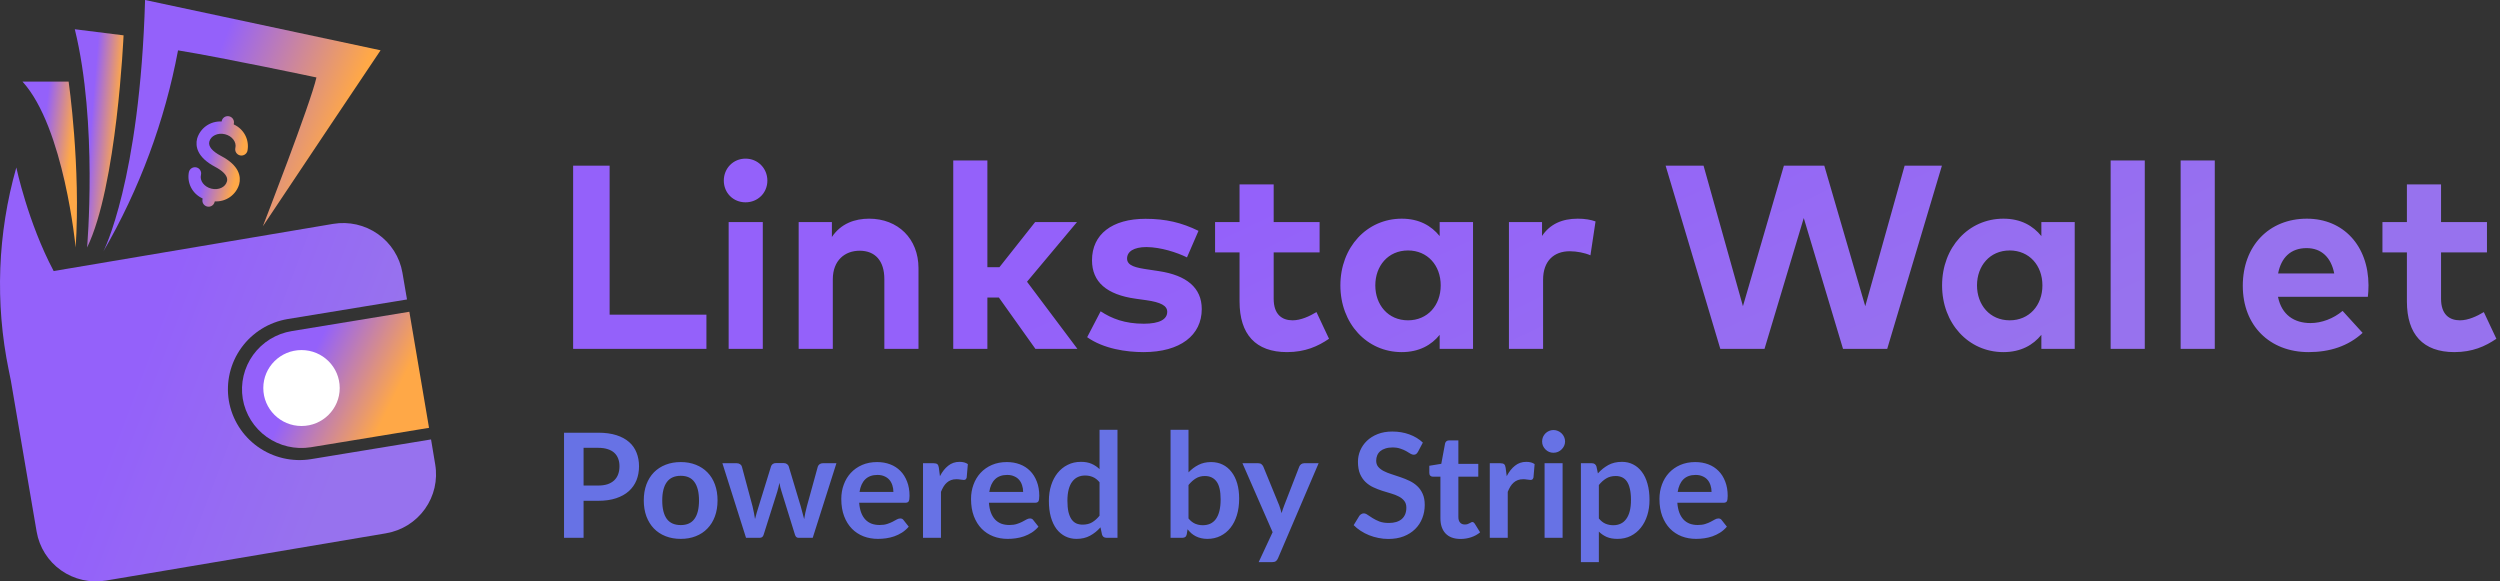 <svg width="172" height="40" viewBox="0 0 172 40" fill="none" xmlns="http://www.w3.org/2000/svg">
<rect x="0" y="0" width="172" height="40" fill="#333333" stroke="none"/>
<path d="M48.602 21.651V24H39.431V11.4H41.942V21.651H48.602ZM52.48 15.279V24H50.131V15.279H52.48ZM51.292 10.914C52.138 10.914 52.795 11.58 52.795 12.426C52.795 13.272 52.138 13.92 51.292 13.92C50.446 13.92 49.798 13.272 49.798 12.426C49.798 11.58 50.446 10.914 51.292 10.914ZM59.799 15.045C61.779 15.045 63.192 16.422 63.192 18.447V24H60.843V19.203C60.843 17.943 60.213 17.25 59.142 17.25C58.134 17.25 57.297 17.907 57.297 19.221V24H54.948V15.279H57.234V16.305C57.855 15.378 58.809 15.045 59.799 15.045ZM67.932 11.04V18.384H68.76L71.217 15.279H74.097L70.659 19.383L74.124 24H71.235L68.724 20.472H67.932V24H65.583V11.04H67.932ZM82.456 15.882L81.664 17.709C80.971 17.367 79.864 17.007 78.883 16.998C77.992 16.998 77.542 17.313 77.542 17.79C77.542 18.294 78.172 18.42 78.964 18.537L79.738 18.654C81.628 18.942 82.681 19.788 82.681 21.264C82.681 23.064 81.205 24.225 78.676 24.225C77.488 24.225 75.931 24 74.797 23.199L75.724 21.417C76.471 21.912 77.38 22.272 78.694 22.272C79.783 22.272 80.305 21.966 80.305 21.453C80.305 21.03 79.864 20.796 78.856 20.652L78.145 20.553C76.129 20.274 75.13 19.392 75.13 17.907C75.13 16.116 76.516 15.054 78.811 15.054C80.206 15.054 81.295 15.315 82.456 15.882ZM90.788 15.279V17.367H87.629V20.553C87.629 21.642 88.206 22.038 88.934 22.038C89.493 22.038 90.096 21.759 90.573 21.471L91.436 23.307C90.671 23.829 89.79 24.225 88.547 24.225C86.388 24.225 85.281 23.001 85.281 20.742V17.367H83.597V15.279H85.281V12.687H87.629V15.279H90.788ZM101.344 15.279V24H99.049V23.037C98.482 23.739 97.636 24.225 96.439 24.225C94.036 24.225 92.218 22.254 92.218 19.635C92.218 17.016 94.036 15.045 96.439 15.045C97.636 15.045 98.473 15.531 99.049 16.242V15.279H101.344ZM96.871 17.232C95.494 17.232 94.621 18.303 94.621 19.635C94.621 20.967 95.494 22.038 96.871 22.038C98.212 22.038 99.121 21.012 99.121 19.635C99.121 18.258 98.212 17.232 96.871 17.232ZM108.549 15.045C109.053 15.045 109.449 15.117 109.773 15.234L109.422 17.565C109.035 17.394 108.477 17.286 108 17.286C106.911 17.286 106.164 17.952 106.164 19.248V24H103.815V15.279H106.092V16.233C106.641 15.414 107.478 15.045 108.549 15.045ZM133.603 11.4L129.841 24H126.799L124.099 15L121.399 24H118.357L114.595 11.4H117.205L119.914 21.066L122.731 11.4H125.512L128.329 21.066L131.038 11.4H133.603ZM142.741 15.279V24H140.446V23.037C139.879 23.739 139.033 24.225 137.836 24.225C135.433 24.225 133.615 22.254 133.615 19.635C133.615 17.016 135.433 15.045 137.836 15.045C139.033 15.045 139.87 15.531 140.446 16.242V15.279H142.741ZM138.268 17.232C136.891 17.232 136.018 18.303 136.018 19.635C136.018 20.967 136.891 22.038 138.268 22.038C139.609 22.038 140.518 21.012 140.518 19.635C140.518 18.258 139.609 17.232 138.268 17.232ZM147.561 11.04V24H145.212V11.04H147.561ZM152.377 11.04V24H150.028V11.04H152.377ZM158.714 15.045C161.225 15.045 162.944 16.908 162.953 19.626C162.953 19.896 162.935 20.22 162.908 20.418H156.725C156.977 21.678 157.859 22.227 158.966 22.227C159.722 22.227 160.541 21.921 161.171 21.39L162.548 22.902C161.558 23.811 160.298 24.225 158.831 24.225C156.158 24.225 154.304 22.407 154.304 19.662C154.304 16.917 156.104 15.045 158.714 15.045ZM158.696 17.07C157.589 17.07 156.941 17.736 156.734 18.816H160.595C160.379 17.7 159.704 17.07 158.696 17.07ZM171.103 15.279V17.367H167.944V20.553C167.944 21.642 168.52 22.038 169.249 22.038C169.807 22.038 170.41 21.759 170.887 21.471L171.751 23.307C170.986 23.829 170.104 24.225 168.862 24.225C166.702 24.225 165.595 23.001 165.595 20.742V17.367H163.912V15.279H165.595V12.687H167.944V15.279H171.103Z" fill="url(#paint0_linear_11459_74174)"/>
<path d="M41.155 33.405C41.402 33.405 41.617 33.375 41.8 33.315C41.983 33.252 42.135 33.163 42.255 33.05C42.378 32.933 42.47 32.793 42.53 32.63C42.59 32.463 42.62 32.278 42.62 32.075C42.62 31.882 42.59 31.707 42.53 31.55C42.47 31.393 42.38 31.26 42.26 31.15C42.14 31.04 41.988 30.957 41.805 30.9C41.622 30.84 41.405 30.81 41.155 30.81H40.15V33.405H41.155ZM41.155 29.77C41.638 29.77 42.057 29.827 42.41 29.94C42.763 30.053 43.055 30.212 43.285 30.415C43.515 30.618 43.685 30.862 43.795 31.145C43.908 31.428 43.965 31.738 43.965 32.075C43.965 32.425 43.907 32.747 43.79 33.04C43.673 33.33 43.498 33.58 43.265 33.79C43.032 34 42.738 34.163 42.385 34.28C42.035 34.397 41.625 34.455 41.155 34.455H40.15V37H38.805V29.77H41.155ZM46.837 31.79C47.217 31.79 47.562 31.852 47.872 31.975C48.185 32.098 48.452 32.273 48.672 32.5C48.895 32.727 49.067 33.003 49.187 33.33C49.307 33.657 49.367 34.022 49.367 34.425C49.367 34.832 49.307 35.198 49.187 35.525C49.067 35.852 48.895 36.13 48.672 36.36C48.452 36.59 48.185 36.767 47.872 36.89C47.562 37.013 47.217 37.075 46.837 37.075C46.454 37.075 46.105 37.013 45.792 36.89C45.479 36.767 45.21 36.59 44.987 36.36C44.767 36.13 44.595 35.852 44.472 35.525C44.352 35.198 44.292 34.832 44.292 34.425C44.292 34.022 44.352 33.657 44.472 33.33C44.595 33.003 44.767 32.727 44.987 32.5C45.21 32.273 45.479 32.098 45.792 31.975C46.105 31.852 46.454 31.79 46.837 31.79ZM46.837 36.125C47.264 36.125 47.579 35.982 47.782 35.695C47.989 35.408 48.092 34.988 48.092 34.435C48.092 33.882 47.989 33.46 47.782 33.17C47.579 32.88 47.264 32.735 46.837 32.735C46.404 32.735 46.082 32.882 45.872 33.175C45.665 33.465 45.562 33.885 45.562 34.435C45.562 34.985 45.665 35.405 45.872 35.695C46.082 35.982 46.404 36.125 46.837 36.125ZM57.546 31.87L55.916 37H54.926C54.813 37 54.735 36.927 54.691 36.78L53.771 33.815C53.741 33.715 53.713 33.617 53.686 33.52C53.663 33.42 53.643 33.32 53.626 33.22C53.606 33.32 53.583 33.422 53.556 33.525C53.533 33.625 53.506 33.725 53.476 33.825L52.541 36.78C52.501 36.927 52.413 37 52.276 37H51.326L49.701 31.87H50.686C50.776 31.87 50.853 31.892 50.916 31.935C50.98 31.978 51.021 32.033 51.041 32.1L51.776 34.84C51.813 34.99 51.845 35.137 51.871 35.28C51.901 35.423 51.926 35.567 51.946 35.71C51.983 35.567 52.021 35.423 52.061 35.28C52.105 35.137 52.15 34.99 52.196 34.84L53.046 32.09C53.066 32.023 53.105 31.968 53.161 31.925C53.221 31.882 53.293 31.86 53.376 31.86H53.921C54.008 31.86 54.081 31.882 54.141 31.925C54.205 31.968 54.246 32.023 54.266 32.09L55.091 34.84C55.135 34.99 55.175 35.138 55.211 35.285C55.251 35.428 55.29 35.572 55.326 35.715C55.37 35.432 55.431 35.14 55.511 34.84L56.266 32.1C56.29 32.033 56.331 31.978 56.391 31.935C56.451 31.892 56.523 31.87 56.606 31.87H57.546ZM61.466 33.845C61.466 33.685 61.442 33.535 61.396 33.395C61.352 33.252 61.286 33.127 61.196 33.02C61.106 32.913 60.991 32.83 60.851 32.77C60.714 32.707 60.554 32.675 60.371 32.675C60.014 32.675 59.732 32.777 59.526 32.98C59.322 33.183 59.192 33.472 59.136 33.845H61.466ZM59.111 34.59C59.131 34.853 59.177 35.082 59.251 35.275C59.324 35.465 59.421 35.623 59.541 35.75C59.661 35.873 59.802 35.967 59.966 36.03C60.132 36.09 60.316 36.12 60.516 36.12C60.716 36.12 60.887 36.097 61.031 36.05C61.177 36.003 61.304 35.952 61.411 35.895C61.521 35.838 61.616 35.787 61.696 35.74C61.779 35.693 61.859 35.67 61.936 35.67C62.039 35.67 62.116 35.708 62.166 35.785L62.521 36.235C62.384 36.395 62.231 36.53 62.061 36.64C61.891 36.747 61.712 36.833 61.526 36.9C61.342 36.963 61.154 37.008 60.961 37.035C60.771 37.062 60.586 37.075 60.406 37.075C60.049 37.075 59.717 37.017 59.411 36.9C59.104 36.78 58.837 36.605 58.611 36.375C58.384 36.142 58.206 35.855 58.076 35.515C57.946 35.172 57.881 34.775 57.881 34.325C57.881 33.975 57.937 33.647 58.051 33.34C58.164 33.03 58.326 32.762 58.536 32.535C58.749 32.305 59.007 32.123 59.311 31.99C59.617 31.857 59.962 31.79 60.346 31.79C60.669 31.79 60.967 31.842 61.241 31.945C61.514 32.048 61.749 32.2 61.946 32.4C62.142 32.597 62.296 32.84 62.406 33.13C62.519 33.417 62.576 33.745 62.576 34.115C62.576 34.302 62.556 34.428 62.516 34.495C62.476 34.558 62.399 34.59 62.286 34.59H59.111ZM64.668 32.76C64.828 32.453 65.018 32.213 65.238 32.04C65.458 31.863 65.718 31.775 66.018 31.775C66.254 31.775 66.444 31.827 66.588 31.93L66.508 32.855C66.491 32.915 66.466 32.958 66.433 32.985C66.403 33.008 66.361 33.02 66.308 33.02C66.258 33.02 66.183 33.012 66.083 32.995C65.986 32.978 65.891 32.97 65.798 32.97C65.661 32.97 65.539 32.99 65.433 33.03C65.326 33.07 65.229 33.128 65.143 33.205C65.059 33.278 64.984 33.368 64.918 33.475C64.854 33.582 64.794 33.703 64.738 33.84V37H63.503V31.87H64.228C64.354 31.87 64.443 31.893 64.493 31.94C64.543 31.983 64.576 32.063 64.593 32.18L64.668 32.76ZM70.392 33.845C70.392 33.685 70.368 33.535 70.322 33.395C70.278 33.252 70.212 33.127 70.122 33.02C70.032 32.913 69.917 32.83 69.777 32.77C69.64 32.707 69.48 32.675 69.297 32.675C68.94 32.675 68.658 32.777 68.452 32.98C68.248 33.183 68.118 33.472 68.062 33.845H70.392ZM68.037 34.59C68.057 34.853 68.103 35.082 68.177 35.275C68.25 35.465 68.347 35.623 68.467 35.75C68.587 35.873 68.728 35.967 68.892 36.03C69.058 36.09 69.242 36.12 69.442 36.12C69.642 36.12 69.813 36.097 69.957 36.05C70.103 36.003 70.23 35.952 70.337 35.895C70.447 35.838 70.542 35.787 70.622 35.74C70.705 35.693 70.785 35.67 70.862 35.67C70.965 35.67 71.042 35.708 71.092 35.785L71.447 36.235C71.31 36.395 71.157 36.53 70.987 36.64C70.817 36.747 70.638 36.833 70.452 36.9C70.268 36.963 70.08 37.008 69.887 37.035C69.697 37.062 69.512 37.075 69.332 37.075C68.975 37.075 68.643 37.017 68.337 36.9C68.03 36.78 67.763 36.605 67.537 36.375C67.31 36.142 67.132 35.855 67.002 35.515C66.872 35.172 66.807 34.775 66.807 34.325C66.807 33.975 66.863 33.647 66.977 33.34C67.09 33.03 67.252 32.762 67.462 32.535C67.675 32.305 67.933 32.123 68.237 31.99C68.543 31.857 68.888 31.79 69.272 31.79C69.595 31.79 69.893 31.842 70.167 31.945C70.44 32.048 70.675 32.2 70.872 32.4C71.068 32.597 71.222 32.84 71.332 33.13C71.445 33.417 71.502 33.745 71.502 34.115C71.502 34.302 71.482 34.428 71.442 34.495C71.402 34.558 71.325 34.59 71.212 34.59H68.037ZM75.648 33.18C75.508 33.01 75.355 32.89 75.188 32.82C75.025 32.75 74.848 32.715 74.658 32.715C74.472 32.715 74.303 32.75 74.153 32.82C74.003 32.89 73.875 32.997 73.768 33.14C73.662 33.28 73.58 33.46 73.523 33.68C73.467 33.897 73.438 34.153 73.438 34.45C73.438 34.75 73.462 35.005 73.508 35.215C73.558 35.422 73.628 35.592 73.718 35.725C73.808 35.855 73.918 35.95 74.048 36.01C74.178 36.067 74.323 36.095 74.483 36.095C74.74 36.095 74.958 36.042 75.138 35.935C75.318 35.828 75.488 35.677 75.648 35.48V33.18ZM76.883 29.57V37H76.128C75.965 37 75.862 36.925 75.818 36.775L75.713 36.28C75.507 36.517 75.268 36.708 74.998 36.855C74.732 37.002 74.42 37.075 74.063 37.075C73.783 37.075 73.527 37.017 73.293 36.9C73.06 36.783 72.858 36.615 72.688 36.395C72.522 36.172 72.392 35.897 72.298 35.57C72.208 35.243 72.163 34.87 72.163 34.45C72.163 34.07 72.215 33.717 72.318 33.39C72.422 33.063 72.57 32.78 72.763 32.54C72.957 32.3 73.188 32.113 73.458 31.98C73.728 31.843 74.032 31.775 74.368 31.775C74.655 31.775 74.9 31.82 75.103 31.91C75.307 32 75.488 32.122 75.648 32.275V29.57H76.883ZM81.769 35.67C81.909 35.84 82.061 35.96 82.224 36.03C82.391 36.1 82.566 36.135 82.749 36.135C82.939 36.135 83.109 36.102 83.259 36.035C83.412 35.965 83.542 35.858 83.649 35.715C83.755 35.568 83.837 35.383 83.894 35.16C83.951 34.933 83.979 34.663 83.979 34.35C83.979 33.787 83.885 33.38 83.699 33.13C83.512 32.877 83.244 32.75 82.894 32.75C82.657 32.75 82.451 32.805 82.274 32.915C82.097 33.022 81.929 33.173 81.769 33.37V35.67ZM81.769 32.5C81.975 32.283 82.204 32.112 82.454 31.985C82.707 31.855 82.996 31.79 83.319 31.79C83.615 31.79 83.882 31.848 84.119 31.965C84.359 32.082 84.562 32.25 84.729 32.47C84.899 32.687 85.029 32.95 85.119 33.26C85.209 33.57 85.254 33.918 85.254 34.305C85.254 34.722 85.202 35.1 85.099 35.44C84.996 35.78 84.847 36.072 84.654 36.315C84.464 36.555 84.234 36.742 83.964 36.875C83.694 37.008 83.394 37.075 83.064 37.075C82.904 37.075 82.759 37.058 82.629 37.025C82.499 36.995 82.379 36.952 82.269 36.895C82.159 36.838 82.057 36.77 81.964 36.69C81.874 36.607 81.787 36.515 81.704 36.415L81.649 36.76C81.629 36.847 81.594 36.908 81.544 36.945C81.497 36.982 81.432 37 81.349 37H80.534V29.57H81.769V32.5ZM90.721 31.87L87.926 38.41C87.889 38.497 87.841 38.562 87.781 38.605C87.725 38.652 87.636 38.675 87.516 38.675H86.596L87.556 36.615L85.481 31.87H86.566C86.663 31.87 86.738 31.893 86.791 31.94C86.848 31.987 86.889 32.04 86.916 32.1L88.006 34.76C88.043 34.85 88.073 34.94 88.096 35.03C88.123 35.12 88.148 35.212 88.171 35.305C88.201 35.212 88.231 35.12 88.261 35.03C88.291 34.937 88.325 34.845 88.361 34.755L89.391 32.1C89.418 32.033 89.461 31.978 89.521 31.935C89.585 31.892 89.654 31.87 89.731 31.87H90.721ZM97.557 31.085C97.517 31.155 97.474 31.207 97.427 31.24C97.384 31.27 97.329 31.285 97.262 31.285C97.192 31.285 97.116 31.26 97.032 31.21C96.952 31.157 96.856 31.098 96.742 31.035C96.629 30.972 96.496 30.915 96.342 30.865C96.192 30.812 96.014 30.785 95.807 30.785C95.621 30.785 95.457 30.808 95.317 30.855C95.177 30.898 95.059 30.96 94.962 31.04C94.869 31.12 94.799 31.217 94.752 31.33C94.706 31.44 94.682 31.562 94.682 31.695C94.682 31.865 94.729 32.007 94.822 32.12C94.919 32.233 95.046 32.33 95.202 32.41C95.359 32.49 95.537 32.562 95.737 32.625C95.937 32.688 96.142 32.757 96.352 32.83C96.562 32.9 96.767 32.983 96.967 33.08C97.167 33.173 97.346 33.293 97.502 33.44C97.659 33.583 97.784 33.76 97.877 33.97C97.974 34.18 98.022 34.435 98.022 34.735C98.022 35.062 97.966 35.368 97.852 35.655C97.742 35.938 97.579 36.187 97.362 36.4C97.149 36.61 96.887 36.777 96.577 36.9C96.267 37.02 95.912 37.08 95.512 37.08C95.282 37.08 95.056 37.057 94.832 37.01C94.609 36.967 94.394 36.903 94.187 36.82C93.984 36.737 93.792 36.637 93.612 36.52C93.432 36.403 93.272 36.273 93.132 36.13L93.527 35.485C93.561 35.438 93.604 35.4 93.657 35.37C93.711 35.337 93.767 35.32 93.827 35.32C93.911 35.32 94.001 35.355 94.097 35.425C94.194 35.492 94.309 35.567 94.442 35.65C94.576 35.733 94.731 35.81 94.907 35.88C95.087 35.947 95.302 35.98 95.552 35.98C95.936 35.98 96.232 35.89 96.442 35.71C96.652 35.527 96.757 35.265 96.757 34.925C96.757 34.735 96.709 34.58 96.612 34.46C96.519 34.34 96.394 34.24 96.237 34.16C96.081 34.077 95.902 34.007 95.702 33.95C95.502 33.893 95.299 33.832 95.092 33.765C94.886 33.698 94.682 33.618 94.482 33.525C94.282 33.432 94.104 33.31 93.947 33.16C93.791 33.01 93.664 32.823 93.567 32.6C93.474 32.373 93.427 32.095 93.427 31.765C93.427 31.502 93.479 31.245 93.582 30.995C93.689 30.745 93.842 30.523 94.042 30.33C94.242 30.137 94.489 29.982 94.782 29.865C95.076 29.748 95.412 29.69 95.792 29.69C96.219 29.69 96.612 29.757 96.972 29.89C97.332 30.023 97.639 30.21 97.892 30.45L97.557 31.085ZM100.486 37.08C100.039 37.08 99.696 36.955 99.456 36.705C99.219 36.452 99.101 36.103 99.101 35.66V32.795H98.576C98.509 32.795 98.453 32.773 98.406 32.73C98.359 32.687 98.336 32.622 98.336 32.535V32.045L99.161 31.91L99.421 30.51C99.438 30.443 99.469 30.392 99.516 30.355C99.563 30.318 99.623 30.3 99.696 30.3H100.336V31.915H101.706V32.795H100.336V35.575C100.336 35.735 100.374 35.86 100.451 35.95C100.531 36.04 100.639 36.085 100.776 36.085C100.853 36.085 100.916 36.077 100.966 36.06C101.019 36.04 101.064 36.02 101.101 36C101.141 35.98 101.176 35.962 101.206 35.945C101.236 35.925 101.266 35.915 101.296 35.915C101.333 35.915 101.363 35.925 101.386 35.945C101.409 35.962 101.434 35.988 101.461 36.025L101.831 36.625C101.651 36.775 101.444 36.888 101.211 36.965C100.978 37.042 100.736 37.08 100.486 37.08ZM103.662 32.76C103.822 32.453 104.012 32.213 104.232 32.04C104.452 31.863 104.712 31.775 105.012 31.775C105.248 31.775 105.438 31.827 105.582 31.93L105.502 32.855C105.485 32.915 105.46 32.958 105.427 32.985C105.397 33.008 105.355 33.02 105.302 33.02C105.252 33.02 105.177 33.012 105.077 32.995C104.98 32.978 104.885 32.97 104.792 32.97C104.655 32.97 104.533 32.99 104.427 33.03C104.32 33.07 104.223 33.128 104.137 33.205C104.053 33.278 103.978 33.368 103.912 33.475C103.848 33.582 103.788 33.703 103.732 33.84V37H102.497V31.87H103.222C103.348 31.87 103.437 31.893 103.487 31.94C103.537 31.983 103.57 32.063 103.587 32.18L103.662 32.76ZM107.507 31.87V37H106.267V31.87H107.507ZM107.677 30.375C107.677 30.482 107.656 30.582 107.612 30.675C107.569 30.768 107.511 30.85 107.437 30.92C107.367 30.99 107.284 31.047 107.187 31.09C107.091 31.13 106.987 31.15 106.877 31.15C106.771 31.15 106.669 31.13 106.572 31.09C106.479 31.047 106.397 30.99 106.327 30.92C106.257 30.85 106.201 30.768 106.157 30.675C106.117 30.582 106.097 30.482 106.097 30.375C106.097 30.265 106.117 30.162 106.157 30.065C106.201 29.968 106.257 29.885 106.327 29.815C106.397 29.745 106.479 29.69 106.572 29.65C106.669 29.607 106.771 29.585 106.877 29.585C106.987 29.585 107.091 29.607 107.187 29.65C107.284 29.69 107.367 29.745 107.437 29.815C107.511 29.885 107.569 29.968 107.612 30.065C107.656 30.162 107.677 30.265 107.677 30.375ZM110.001 35.67C110.141 35.84 110.293 35.96 110.456 36.03C110.623 36.1 110.803 36.135 110.996 36.135C111.183 36.135 111.351 36.1 111.501 36.03C111.651 35.96 111.778 35.853 111.881 35.71C111.988 35.567 112.07 35.387 112.126 35.17C112.183 34.95 112.211 34.692 112.211 34.395C112.211 34.095 112.186 33.842 112.136 33.635C112.09 33.425 112.021 33.255 111.931 33.125C111.841 32.995 111.731 32.9 111.601 32.84C111.475 32.78 111.33 32.75 111.166 32.75C110.91 32.75 110.691 32.805 110.511 32.915C110.331 33.022 110.161 33.173 110.001 33.37V35.67ZM109.936 32.57C110.146 32.333 110.385 32.142 110.651 31.995C110.918 31.848 111.231 31.775 111.591 31.775C111.871 31.775 112.126 31.833 112.356 31.95C112.59 32.067 112.79 32.237 112.956 32.46C113.126 32.68 113.256 32.953 113.346 33.28C113.44 33.603 113.486 33.975 113.486 34.395C113.486 34.778 113.435 35.133 113.331 35.46C113.228 35.787 113.08 36.07 112.886 36.31C112.696 36.55 112.465 36.738 112.191 36.875C111.921 37.008 111.618 37.075 111.281 37.075C110.995 37.075 110.75 37.032 110.546 36.945C110.343 36.855 110.161 36.732 110.001 36.575V38.675H108.766V31.87H109.521C109.681 31.87 109.786 31.945 109.836 32.095L109.936 32.57ZM117.755 33.845C117.755 33.685 117.732 33.535 117.685 33.395C117.642 33.252 117.575 33.127 117.485 33.02C117.395 32.913 117.28 32.83 117.14 32.77C117.003 32.707 116.843 32.675 116.66 32.675C116.303 32.675 116.022 32.777 115.815 32.98C115.612 33.183 115.482 33.472 115.425 33.845H117.755ZM115.4 34.59C115.42 34.853 115.467 35.082 115.54 35.275C115.613 35.465 115.71 35.623 115.83 35.75C115.95 35.873 116.092 35.967 116.255 36.03C116.422 36.09 116.605 36.12 116.805 36.12C117.005 36.12 117.177 36.097 117.32 36.05C117.467 36.003 117.593 35.952 117.7 35.895C117.81 35.838 117.905 35.787 117.985 35.74C118.068 35.693 118.148 35.67 118.225 35.67C118.328 35.67 118.405 35.708 118.455 35.785L118.81 36.235C118.673 36.395 118.52 36.53 118.35 36.64C118.18 36.747 118.002 36.833 117.815 36.9C117.632 36.963 117.443 37.008 117.25 37.035C117.06 37.062 116.875 37.075 116.695 37.075C116.338 37.075 116.007 37.017 115.7 36.9C115.393 36.78 115.127 36.605 114.9 36.375C114.673 36.142 114.495 35.855 114.365 35.515C114.235 35.172 114.17 34.775 114.17 34.325C114.17 33.975 114.227 33.647 114.34 33.34C114.453 33.03 114.615 32.762 114.825 32.535C115.038 32.305 115.297 32.123 115.6 31.99C115.907 31.857 116.252 31.79 116.635 31.79C116.958 31.79 117.257 31.842 117.53 31.945C117.803 32.048 118.038 32.2 118.235 32.4C118.432 32.597 118.585 32.84 118.695 33.13C118.808 33.417 118.865 33.745 118.865 34.115C118.865 34.302 118.845 34.428 118.805 34.495C118.765 34.558 118.688 34.59 118.575 34.59H115.4Z" fill="#6772E5"/>
<path d="M5.205 17.029C5.205 17.029 4.419 8.769 1.548 5.615H4.722C4.722 5.615 5.568 11.503 5.205 17.029Z" fill="url(#paint1_linear_11459_74174)"/>
<path d="M5.991 17.03C5.991 17.03 6.737 8.47 5.146 2.012L8.501 2.432C8.501 2.432 8.046 12.825 5.991 17.03Z" fill="url(#paint2_linear_11459_74174)"/>
<path d="M7.11 17.302C7.11 17.302 9.618 12.465 9.981 0L26.184 3.46C26.184 3.46 19.413 13.555 18.082 15.572C18.082 15.572 21.378 7.101 21.771 5.329C21.771 5.329 15.393 3.977 12.249 3.465C11.336 8.333 9.598 13.011 7.11 17.302Z" fill="url(#paint3_linear_11459_74174)"/>
<path d="M15.744 27.566C15.536 26.288 15.845 24.981 16.604 23.929C17.362 22.877 18.509 22.166 19.793 21.95L28.002 20.603L27.688 18.767C27.504 17.692 26.898 16.735 26.003 16.104C25.109 15.473 23.999 15.221 22.918 15.403L3.692 18.648C1.921 15.312 1.123 11.523 1.123 11.523C-0.17 16.062 -0.349 20.843 0.601 25.465C0.655 25.712 0.703 25.937 0.745 26.174L2.521 36.578C2.705 37.653 3.31 38.611 4.205 39.242C5.1 39.872 6.21 40.124 7.292 39.942L26.557 36.691C27.638 36.508 28.602 35.906 29.236 35.017C29.871 34.128 30.125 33.025 29.942 31.951L29.656 30.233L21.398 31.59C20.111 31.797 18.795 31.491 17.736 30.737C16.676 29.983 15.96 28.843 15.744 27.566Z" fill="url(#paint4_linear_11459_74174)"/>
<path d="M16.702 27.436C16.881 28.494 17.474 29.439 18.352 30.063C19.231 30.688 20.322 30.942 21.388 30.77L29.517 29.435L28.163 21.449L20.072 22.779C19.004 22.954 18.05 23.542 17.418 24.415C16.786 25.288 16.529 26.374 16.702 27.436Z" fill="url(#paint5_linear_11459_74174)"/>
<path d="M20.744 29.309C22.196 29.309 23.373 28.139 23.373 26.697C23.373 25.254 22.196 24.084 20.744 24.084C19.292 24.084 18.115 25.254 18.115 26.697C18.115 28.139 19.292 29.309 20.744 29.309Z" fill="white"/>
<path d="M14.543 12.979C14.045 12.858 13.727 12.431 13.826 12.03C13.84 11.976 13.842 11.92 13.834 11.865C13.825 11.81 13.806 11.757 13.777 11.709C13.748 11.662 13.71 11.62 13.665 11.587C13.62 11.554 13.569 11.53 13.514 11.517C13.46 11.504 13.403 11.501 13.348 11.51C13.293 11.518 13.239 11.537 13.192 11.566C13.144 11.595 13.102 11.633 13.069 11.678C13.036 11.723 13.012 11.773 12.998 11.827C12.923 12.192 12.974 12.572 13.145 12.903C13.315 13.235 13.594 13.498 13.936 13.652V13.696C13.909 13.805 13.927 13.921 13.985 14.017C14.044 14.113 14.138 14.182 14.248 14.209C14.358 14.236 14.474 14.218 14.571 14.16C14.668 14.102 14.737 14.008 14.764 13.899L14.777 13.854C15.15 13.876 15.521 13.77 15.826 13.555C16.131 13.34 16.354 13.028 16.458 12.67C16.587 12.154 16.476 11.397 15.214 10.732C14.593 10.404 14.319 10.07 14.401 9.744C14.501 9.343 14.983 9.114 15.478 9.235C15.973 9.356 16.291 9.781 16.192 10.184C16.168 10.292 16.187 10.406 16.246 10.5C16.305 10.595 16.399 10.662 16.508 10.689C16.616 10.716 16.731 10.699 16.827 10.642C16.924 10.586 16.994 10.494 17.023 10.386C17.098 10.022 17.046 9.643 16.875 9.311C16.705 8.98 16.426 8.716 16.085 8.562V8.515C16.112 8.406 16.094 8.291 16.036 8.195C15.977 8.099 15.883 8.029 15.773 8.003C15.663 7.976 15.547 7.993 15.45 8.051C15.353 8.11 15.284 8.204 15.257 8.313L15.244 8.36C14.87 8.338 14.5 8.443 14.194 8.657C13.888 8.872 13.665 9.184 13.56 9.541C13.434 10.058 13.545 10.814 14.804 11.481C15.229 11.706 15.717 12.06 15.617 12.47C15.518 12.88 15.035 13.1 14.54 12.979H14.543Z" fill="url(#paint6_linear_11459_74174)"/>
<defs>
<linearGradient id="paint0_linear_11459_74174" x1="153.129" y1="17.5" x2="139.526" y2="-11.012" gradientUnits="userSpaceOnUse">
<stop stop-color="#9772EE"/>
<stop offset="1" stop-color="#9461FA"/>
</linearGradient>
<linearGradient id="paint1_linear_11459_74174" x1="4.768" y1="11.322" x2="2.744" y2="11.083" gradientUnits="userSpaceOnUse">
<stop stop-color="#FFA847"/>
<stop offset="1" stop-color="#9461FA"/>
</linearGradient>
<linearGradient id="paint2_linear_11459_74174" x1="8.028" y1="9.521" x2="6.203" y2="9.374" gradientUnits="userSpaceOnUse">
<stop stop-color="#FFA847"/>
<stop offset="1" stop-color="#9461FA"/>
</linearGradient>
<linearGradient id="paint3_linear_11459_74174" x1="23.498" y1="8.651" x2="14.474" y2="5.072" gradientUnits="userSpaceOnUse">
<stop stop-color="#FFA847"/>
<stop offset="1" stop-color="#9461FA"/>
</linearGradient>
<linearGradient id="paint4_linear_11459_74174" x1="25.775" y1="25.761" x2="11.413" y2="20.318" gradientUnits="userSpaceOnUse">
<stop stop-color="#9772EE"/>
<stop offset="1" stop-color="#9461FA"/>
</linearGradient>
<linearGradient id="paint5_linear_11459_74174" x1="27.704" y1="26.136" x2="22.041" y2="23.339" gradientUnits="userSpaceOnUse">
<stop stop-color="#FFA847"/>
<stop offset="1" stop-color="#9461FA"/>
</linearGradient>
<linearGradient id="paint6_linear_11459_74174" x1="16.48" y1="11.106" x2="14.358" y2="10.604" gradientUnits="userSpaceOnUse">
<stop stop-color="#FFA847"/>
<stop offset="1" stop-color="#9461FA"/>
</linearGradient>
</defs>
</svg>
